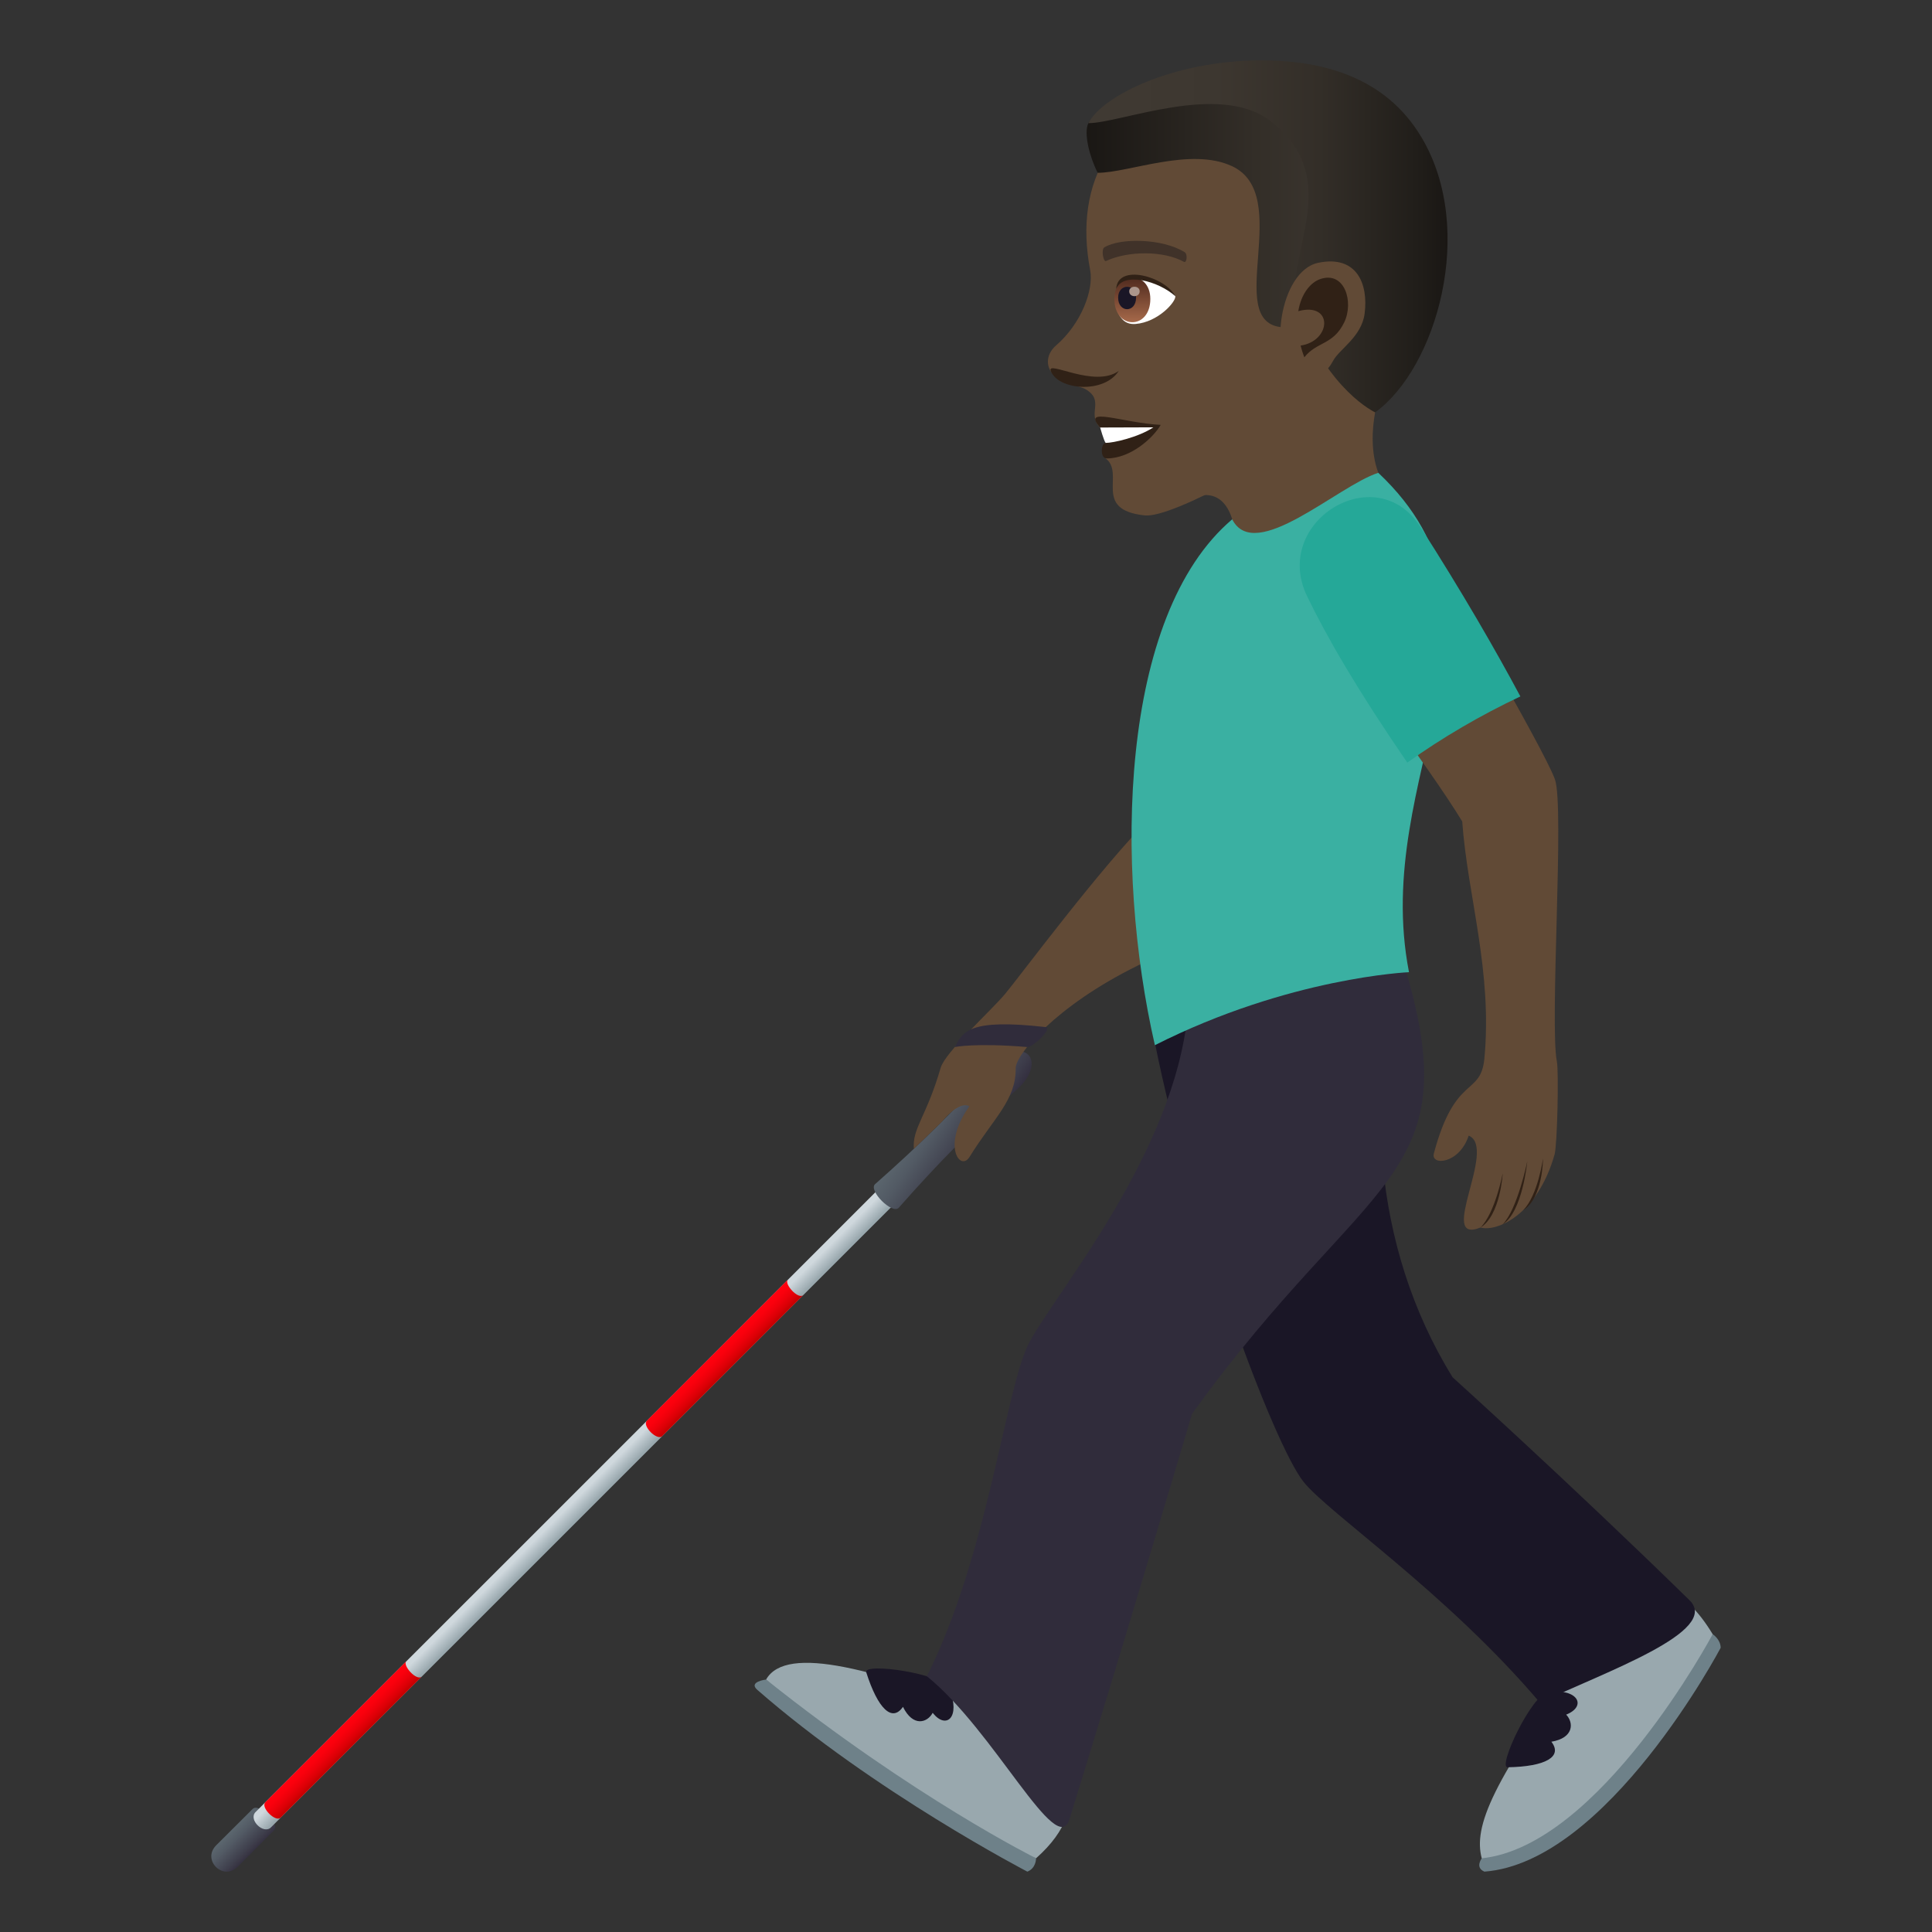 <?xml version="1.0" encoding="utf-8"?>
<!-- Generator: Adobe Illustrator 15.0.0, SVG Export Plug-In . SVG Version: 6.00 Build 0)  -->
<!DOCTYPE svg PUBLIC "-//W3C//DTD SVG 1.1//EN" "http://www.w3.org/Graphics/SVG/1.1/DTD/svg11.dtd">
<svg version="1.1" id="Layer_1" xmlns:x="http://ns.adobe.com/Extensibility/1.0/" xmlns:i="http://ns.adobe.com/AdobeIllustrator/10.0/" xmlns:graph="http://ns.adobe.com/Graphs/1.0/"
	 xmlns="http://www.w3.org/2000/svg" xmlns:xlink="http://www.w3.org/1999/xlink" xmlns:a="http://ns.adobe.com/AdobeSVGViewerExtensions/3.0/"
	 x="0px" y="0px" width="64px" height="64px" viewBox="0 0 64 64" enable-background="new 0 0 64 64" xml:space="preserve">
<rect x="0" y="0" width="64" height="64" fill="#333333" stroke="none"/>
<linearGradient id="SVGID_1_" gradientUnits="userSpaceOnUse" x1="-149.358" y1="94.356" x2="-148.352" y2="94.356" gradientTransform="matrix(0.707 0.707 -0.707 0.707 179.99 99.522)">
	<stop  offset="0" style="stop-color:#5B666E"/>
	<stop  offset="0.3" style="stop-color:#525A64"/>
	<stop  offset="0.839" style="stop-color:#3C3B49"/>
	<stop  offset="1" style="stop-color:#343040"/>
	<a:midPointStop  offset="0" style="stop-color:#5B666E"/>
	<a:midPointStop  offset="0.577" style="stop-color:#5B666E"/>
	<a:midPointStop  offset="1" style="stop-color:#343040"/>
</linearGradient>
<path fill="url(#SVGID_1_)" d="M9.085,60.625c0.18-0.178-0.496-0.92-0.717-0.699c0,0-1,0.996-1.205,1.201
	c-0.486,0.486,0.225,1.197,0.711,0.711C8.058,61.654,9.085,60.625,9.085,60.625z"/>
<linearGradient id="SVGID_2_" gradientUnits="userSpaceOnUse" x1="-149.114" y1="78.568" x2="-148.575" y2="78.568" gradientTransform="matrix(0.707 0.707 -0.707 0.707 179.99 99.522)">
	<stop  offset="0.085" style="stop-color:#CFD8DD"/>
	<stop  offset="0.891" style="stop-color:#A0AEB4"/>
	<stop  offset="1" style="stop-color:#99A8AE"/>
	<a:midPointStop  offset="0.085" style="stop-color:#CFD8DD"/>
	<a:midPointStop  offset="0.52" style="stop-color:#CFD8DD"/>
	<a:midPointStop  offset="1" style="stop-color:#99A8AE"/>
</linearGradient>
<path fill="url(#SVGID_2_)" d="M30.076,39.434l-0.51-0.508c0,0-16.99,16.998-21.1,21.1c-0.248,0.248,0.26,0.756,0.51,0.508
	C13.097,56.418,30.076,39.434,30.076,39.434z"/>
<linearGradient id="SVGID_3_" gradientUnits="userSpaceOnUse" x1="-149.216" y1="89.684" x2="-148.495" y2="89.684" gradientTransform="matrix(0.707 0.707 -0.707 0.707 179.99 99.522)">
	<stop  offset="0" style="stop-color:#FF000E"/>
	<stop  offset="0.234" style="stop-color:#FA000D"/>
	<stop  offset="0.501" style="stop-color:#EC000A"/>
	<stop  offset="0.784" style="stop-color:#D60005"/>
	<stop  offset="1" style="stop-color:#BF0000"/>
	<a:midPointStop  offset="0" style="stop-color:#FF000E"/>
	<a:midPointStop  offset="0.679" style="stop-color:#FF000E"/>
	<a:midPointStop  offset="1" style="stop-color:#BF0000"/>
</linearGradient>
<path fill="url(#SVGID_3_)" d="M13.974,55.537c-0.168,0.168-0.648-0.371-0.516-0.504c0,0-3.729,3.729-4.668,4.668
	c-0.168,0.17,0.34,0.678,0.51,0.508C10.304,59.205,13.974,55.537,13.974,55.537z"/>
<linearGradient id="SVGID_4_" gradientUnits="userSpaceOnUse" x1="-149.216" y1="71.811" x2="-148.495" y2="71.811" gradientTransform="matrix(0.707 0.707 -0.707 0.707 179.99 99.522)">
	<stop  offset="0" style="stop-color:#FF000E"/>
	<stop  offset="0.234" style="stop-color:#FA000D"/>
	<stop  offset="0.501" style="stop-color:#EC000A"/>
	<stop  offset="0.784" style="stop-color:#D60005"/>
	<stop  offset="1" style="stop-color:#BF0000"/>
	<a:midPointStop  offset="0" style="stop-color:#FF000E"/>
	<a:midPointStop  offset="0.679" style="stop-color:#FF000E"/>
	<a:midPointStop  offset="1" style="stop-color:#BF0000"/>
</linearGradient>
<path fill="url(#SVGID_4_)" d="M26.613,42.898c-0.168,0.168-0.648-0.371-0.516-0.504c0,0-3.729,3.729-4.668,4.668
	c-0.17,0.17,0.34,0.678,0.51,0.51C22.943,46.566,26.613,42.898,26.613,42.898z"/>
<linearGradient id="SVGID_5_" gradientUnits="userSpaceOnUse" x1="-113.399" y1="29.932" x2="-111.293" y2="29.932" gradientTransform="matrix(0.819 0.574 -0.574 0.819 140.795 77.261)">
	<stop  offset="0" style="stop-color:#5B666E"/>
	<stop  offset="0.3" style="stop-color:#525A64"/>
	<stop  offset="0.839" style="stop-color:#3C3B49"/>
	<stop  offset="1" style="stop-color:#343040"/>
	<a:midPointStop  offset="0" style="stop-color:#5B666E"/>
	<a:midPointStop  offset="0.577" style="stop-color:#5B666E"/>
	<a:midPointStop  offset="1" style="stop-color:#343040"/>
</linearGradient>
<path fill="url(#SVGID_5_)" d="M29.773,40.008c-0.211,0.234-1.021-0.572-0.783-0.783c1.393-1.23,2.721-2.508,3.922-3.92
	c0.968-1.051,1.835-0.186,0.783,0.781C32.281,37.285,31.003,38.613,29.773,40.008z"/>
<path fill="#614A36" d="M40.714,22.718c0,0-1.465,2.037-2.547,4.309c-1.668,1.646-4.398,5.336-4.875,5.902
	c-0.46,0.549-1.98,1.924-2.13,2.44c-0.477,1.641-0.945,1.996-0.889,2.688l0.934-0.906c0,0,0.553-0.703,0.906-0.504
	c-0.928,1.287-0.309,2.18,0.004,1.678c0.805-1.299,1.542-1.881,1.529-2.941c-0.004-0.43,1.291-2.043,4.041-3.397
	c1.674-0.824,2.926-2.463,3.752-3.943c0.785-1.299,2.236-2.219,2.695-3.086C43.456,23.339,42.128,23.378,40.714,22.718z"/>
<path fill="#302C3B" d="M34.022,34.684c0.207,0.018,0.852-0.635,0.621-0.66c-2.56-0.291-2.748,0.158-3.013,0.66
	C31.63,34.684,32.318,34.541,34.022,34.684z"/>
<path fill="#614A36" d="M39.339,16.556c1.133-0.539,1.459,0.451,1.533,0.867c0.25,1.365,5.359-0.195,4.785-1.762
	c-0.5-1.363,0.168-2.992,0.168-2.992C45.069,12.238,42.306,7.359,39.339,16.556z"/>
<path fill="#614A36" d="M40.265,3.039c-3.443,0.551-4.707,3.01-4.152,5.908c0.125,0.654-0.295,1.775-1.129,2.496
	c-0.303,0.262-0.332,0.609-0.184,0.84c0.291,0.455,0.93,0.459,1.195,0.631c0.598,0.379,0,0.799,0.449,1.248
	c0.203,0.203,0.787-0.066,0.17,1.014c0.688,0.502-0.459,1.711,1.309,1.898c0.928,0.098,4.852-2.115,5.342-2.879
	c0.514-0.801,0.393-2.283,0.393-2.283c2.643-0.762,3.576-3.068,3.006-5.482C45.868,3.052,42.495,2.683,40.265,3.039z"/>
<path fill="#302116" d="M36.444,14.162c0.322,0.197,0.182,0.51,0.182,0.51c-0.156,0-0.195,0.514,0.035,0.514
	c0.807,0,1.547-0.693,1.789-1.111C37.188,14.011,35.802,13.441,36.444,14.162z"/>
<path fill="#FFFFFF" d="M36.444,14.162c0,0,0.123,0.441,0.182,0.51c0.252,0,1.076-0.182,1.582-0.516L36.444,14.162z"/>
<linearGradient id="SVGID_6_" gradientUnits="userSpaceOnUse" x1="30.422" y1="11.726" x2="40.065" y2="11.726" gradientTransform="matrix(1 0 0 1 5.573 -5.016)">
	<stop  offset="0" style="stop-color:#1A1714"/>
	<stop  offset="0.58" style="stop-color:#332E28"/>
	<stop  offset="1" style="stop-color:#403A33"/>
	<a:midPointStop  offset="0" style="stop-color:#1A1714"/>
	<a:midPointStop  offset="0.43" style="stop-color:#1A1714"/>
	<a:midPointStop  offset="1" style="stop-color:#403A33"/>
</linearGradient>
<path fill="url(#SVGID_6_)" d="M45.456,4.632c-2.447-3.684-8.943-1.453-9.402-0.553c-0.164,0.324,0.041,1.127,0.309,1.645
	c1.033,0,3.08-0.863,4.455-0.217c2.039,0.959-0.275,5.104,1.605,5.328C42.718,10.871,46.501,6.466,45.456,4.632z"/>
<linearGradient id="SVGID_7_" gradientUnits="userSpaceOnUse" x1="30.48" y1="12.846" x2="42.379" y2="12.846" gradientTransform="matrix(1 0 0 1 5.573 -5.016)">
	<stop  offset="0" style="stop-color:#403A33"/>
	<stop  offset="0.353" style="stop-color:#3D3730"/>
	<stop  offset="0.644" style="stop-color:#332E28"/>
	<stop  offset="0.912" style="stop-color:#211E1A"/>
	<stop  offset="1" style="stop-color:#1A1714"/>
	<a:midPointStop  offset="0" style="stop-color:#403A33"/>
	<a:midPointStop  offset="0.746" style="stop-color:#403A33"/>
	<a:midPointStop  offset="1" style="stop-color:#1A1714"/>
</linearGradient>
<path fill="url(#SVGID_7_)" d="M47.099,4.566C46.397,3.382,44.981,1.992,41.767,2c-2.902,0.006-5.254,1.18-5.713,2.08
	c1.066,0,4.305-1.359,5.996-0.096c2.633,1.969,0.338,4.643,0.959,6.322c0.971,2.629,2.545,3.354,2.545,3.354
	C47.573,12.199,48.911,7.63,47.099,4.566z"/>
<path fill="#302116" d="M34.808,12.287c0.238,0.635,1.764,0.771,2.252,0C36.255,12.869,34.669,11.917,34.808,12.287z"/>
<path fill="#614A36" d="M43.669,8.705c-1.285,0.266-1.686,3.168-0.723,3.799c0.135,0.088,0.838,0.166,1.211-0.545
	c0.205-0.393,0.943-0.793,1.047-1.564C45.335,9.404,44.946,8.441,43.669,8.705z"/>
<path id="Path_1882_" fill="#302116" d="M43.737,9.244c-0.326,0.111-0.635,0.488-0.729,1.063c1.158-0.314,1.105,0.986,0.076,1.141
	c0.033,0.127,0.072,0.256,0.123,0.389c0.41-0.523,0.951-0.402,1.318-1.15C44.858,10.009,44.546,8.968,43.737,9.244z"/>
<path fill="#FFFFFF" d="M38.935,9.814c0.018,0.186-0.568,0.855-1.316,0.918c-0.426,0.035-0.578-0.293-0.674-0.648
	C36.853,8.671,38.515,9.173,38.935,9.814z"/>
<linearGradient id="Path_1_" gradientUnits="userSpaceOnUse" x1="31.938" y1="15.69" x2="31.938" y2="14.204" gradientTransform="matrix(1 0 0 1 5.573 -5.016)">
	<stop  offset="0" style="stop-color:#A6694A"/>
	<stop  offset="1" style="stop-color:#4F2A1E"/>
	<a:midPointStop  offset="0" style="stop-color:#A6694A"/>
	<a:midPointStop  offset="0.5" style="stop-color:#A6694A"/>
	<a:midPointStop  offset="1" style="stop-color:#4F2A1E"/>
</linearGradient>
<path id="Path_1881_" fill="url(#Path_1_)" d="M36.915,9.904c0,1.027,1.191,1.027,1.191,0C38.106,8.949,36.915,8.949,36.915,9.904z"
	/>
<path id="Path_1880_" fill="#1A1626" d="M37.04,9.859c0,0.512,0.594,0.512,0.594-0.002C37.634,9.38,37.04,9.38,37.04,9.859z"/>
<path id="Path_1879_" fill="#AB968C" d="M37.407,9.65c0,0.215,0.346,0.215,0.346,0C37.753,9.449,37.407,9.449,37.407,9.65z"/>
<path fill="#302116" d="M38.935,9.814c-0.32-0.641-1.916-1.107-1.959-0.242C37.2,8.99,38.384,9.31,38.935,9.814z"/>
<path id="Path_1878_" fill="#403229" d="M39.241,8.353c-0.732-0.457-2.135-0.479-2.656-0.16c-0.113,0.061-0.039,0.494,0.055,0.453
	c0.729-0.34,1.902-0.348,2.582,0.029C39.313,8.722,39.351,8.417,39.241,8.353z"/>
<path fill="#6E8189" d="M25.378,55.637c0,0-0.598,0.07-0.293,0.34C28.964,59.367,34.032,62,34.032,62
	c0.293-0.111,0.289-0.441,0.289-0.441L25.378,55.637z"/>
<path fill="#99A8AE" d="M33.378,56.984c-4.373-1.709-7.33-2.523-8-1.348c4.912,3.918,8.943,5.922,8.943,5.922
	C36.419,59.691,35.212,58.066,33.378,56.984z"/>
<path fill="#1A1626" d="M28.695,55.396c0.387,1.219,0.861,1.664,1.217,1.145c0.334,0.68,0.809,0.527,0.984,0.199
	c0.447,0.566,0.934,0.154,0.555-0.795C31.22,55.43,28.591,55.068,28.695,55.396z"/>
<path fill="#6E8189" d="M49.085,61.559c0,0-0.234,0.307,0.088,0.441c4.076-0.305,7.826-7.414,7.826-7.414
	c0-0.281-0.264-0.451-0.264-0.451L49.085,61.559z"/>
<path fill="#99A8AE" d="M52.608,54.711c-3.217,4.314-3.801,5.809-3.523,6.848c3.916-0.41,7.65-7.424,7.65-7.424
	C54.763,50.885,53.177,53.951,52.608,54.711z"/>
<path fill="#1A1626" d="M49.942,58.543c1.266-0.021,1.832-0.354,1.449-0.846c0.748-0.125,0.746-0.631,0.49-0.898
	c0.672-0.264,0.432-0.855-0.576-0.762C50.745,56.111,49.601,58.547,49.942,58.543z"/>
<path fill="#1A1626" d="M46.454,31.765c-8.221-1.225-8.197,2.778-8.197,2.778c1.205,6,3.934,13.297,4.922,14.541
	c0.828,1.043,4.754,3.684,7.836,7.322c2.156-1.023,6.002-2.369,4.951-3.398c-3.998-3.91-7.846-7.383-7.846-7.383
	C45.388,41.207,45.243,35.92,46.454,31.765z"/>
<path fill="#302C3B" d="M46.454,31.765c0,0-5.223-2.566-7.162,2.241c-0.664,4.631-4.568,9.125-5.252,10.58
	c-0.746,1.59-1.353,6.998-3.337,10.941c2.234,1.801,4.306,6.088,4.726,4.732c1.865-6.021,4.059-13.424,4.059-13.424
	C45.351,38.709,48.747,39.148,46.454,31.765z"/>
<path fill="#3AB0A2" d="M46.675,32.205c0,0-3.967,0.168-8.418,2.418c-1.344-5.858-1.197-14.233,2.561-17.42
	c0.752,1.479,3.496-1.109,4.84-1.541C50.716,20.431,45.39,25.603,46.675,32.205z"/>
<path fill="#614A36" d="M51.509,25.818c-0.178-0.502-1.191-2.334-2.213-4.131c-1.166,0.574-2.313,1.176-3.426,1.816
	c0.998,1.363,2.025,2.813,2.568,3.709c0.178,2.477,1.008,4.949,0.734,7.856c-0.125,1.26-0.971,0.502-1.674,3.143
	c-0.111,0.412,0.844,0.357,1.154-0.592c0.967,0.398-1.076,3.637,0.393,3.043c0.531,0.158,1.891-0.422,2.453-2.422
	c0.09-0.322,0.141-2.746,0.076-3.07C51.329,33.924,51.829,26.703,51.509,25.818z"/>
<path fill="#302116" d="M49.78,38.867c0,0-0.248,1.305-0.734,1.795C49.702,40.258,49.78,38.867,49.78,38.867z"/>
<path fill="#302116" d="M50.593,38.473c0,0-0.326,1.592-0.813,2.082C50.437,40.148,50.593,38.473,50.593,38.473z"/>
<path fill="#302116" d="M51.114,38.381c0,0-0.17,1.219-0.656,1.709C51.114,39.684,51.114,38.381,51.114,38.381z"/>
<path fill="#25A898" d="M50.364,23.07c-0.809-1.516-1.949-3.49-3.314-5.621c-1.473-2.295-4.941-0.164-3.75,2.303
	c0.646,1.34,1.678,3.123,3.318,5.51C47.782,24.431,49.042,23.695,50.364,23.07z"/>
</svg>
